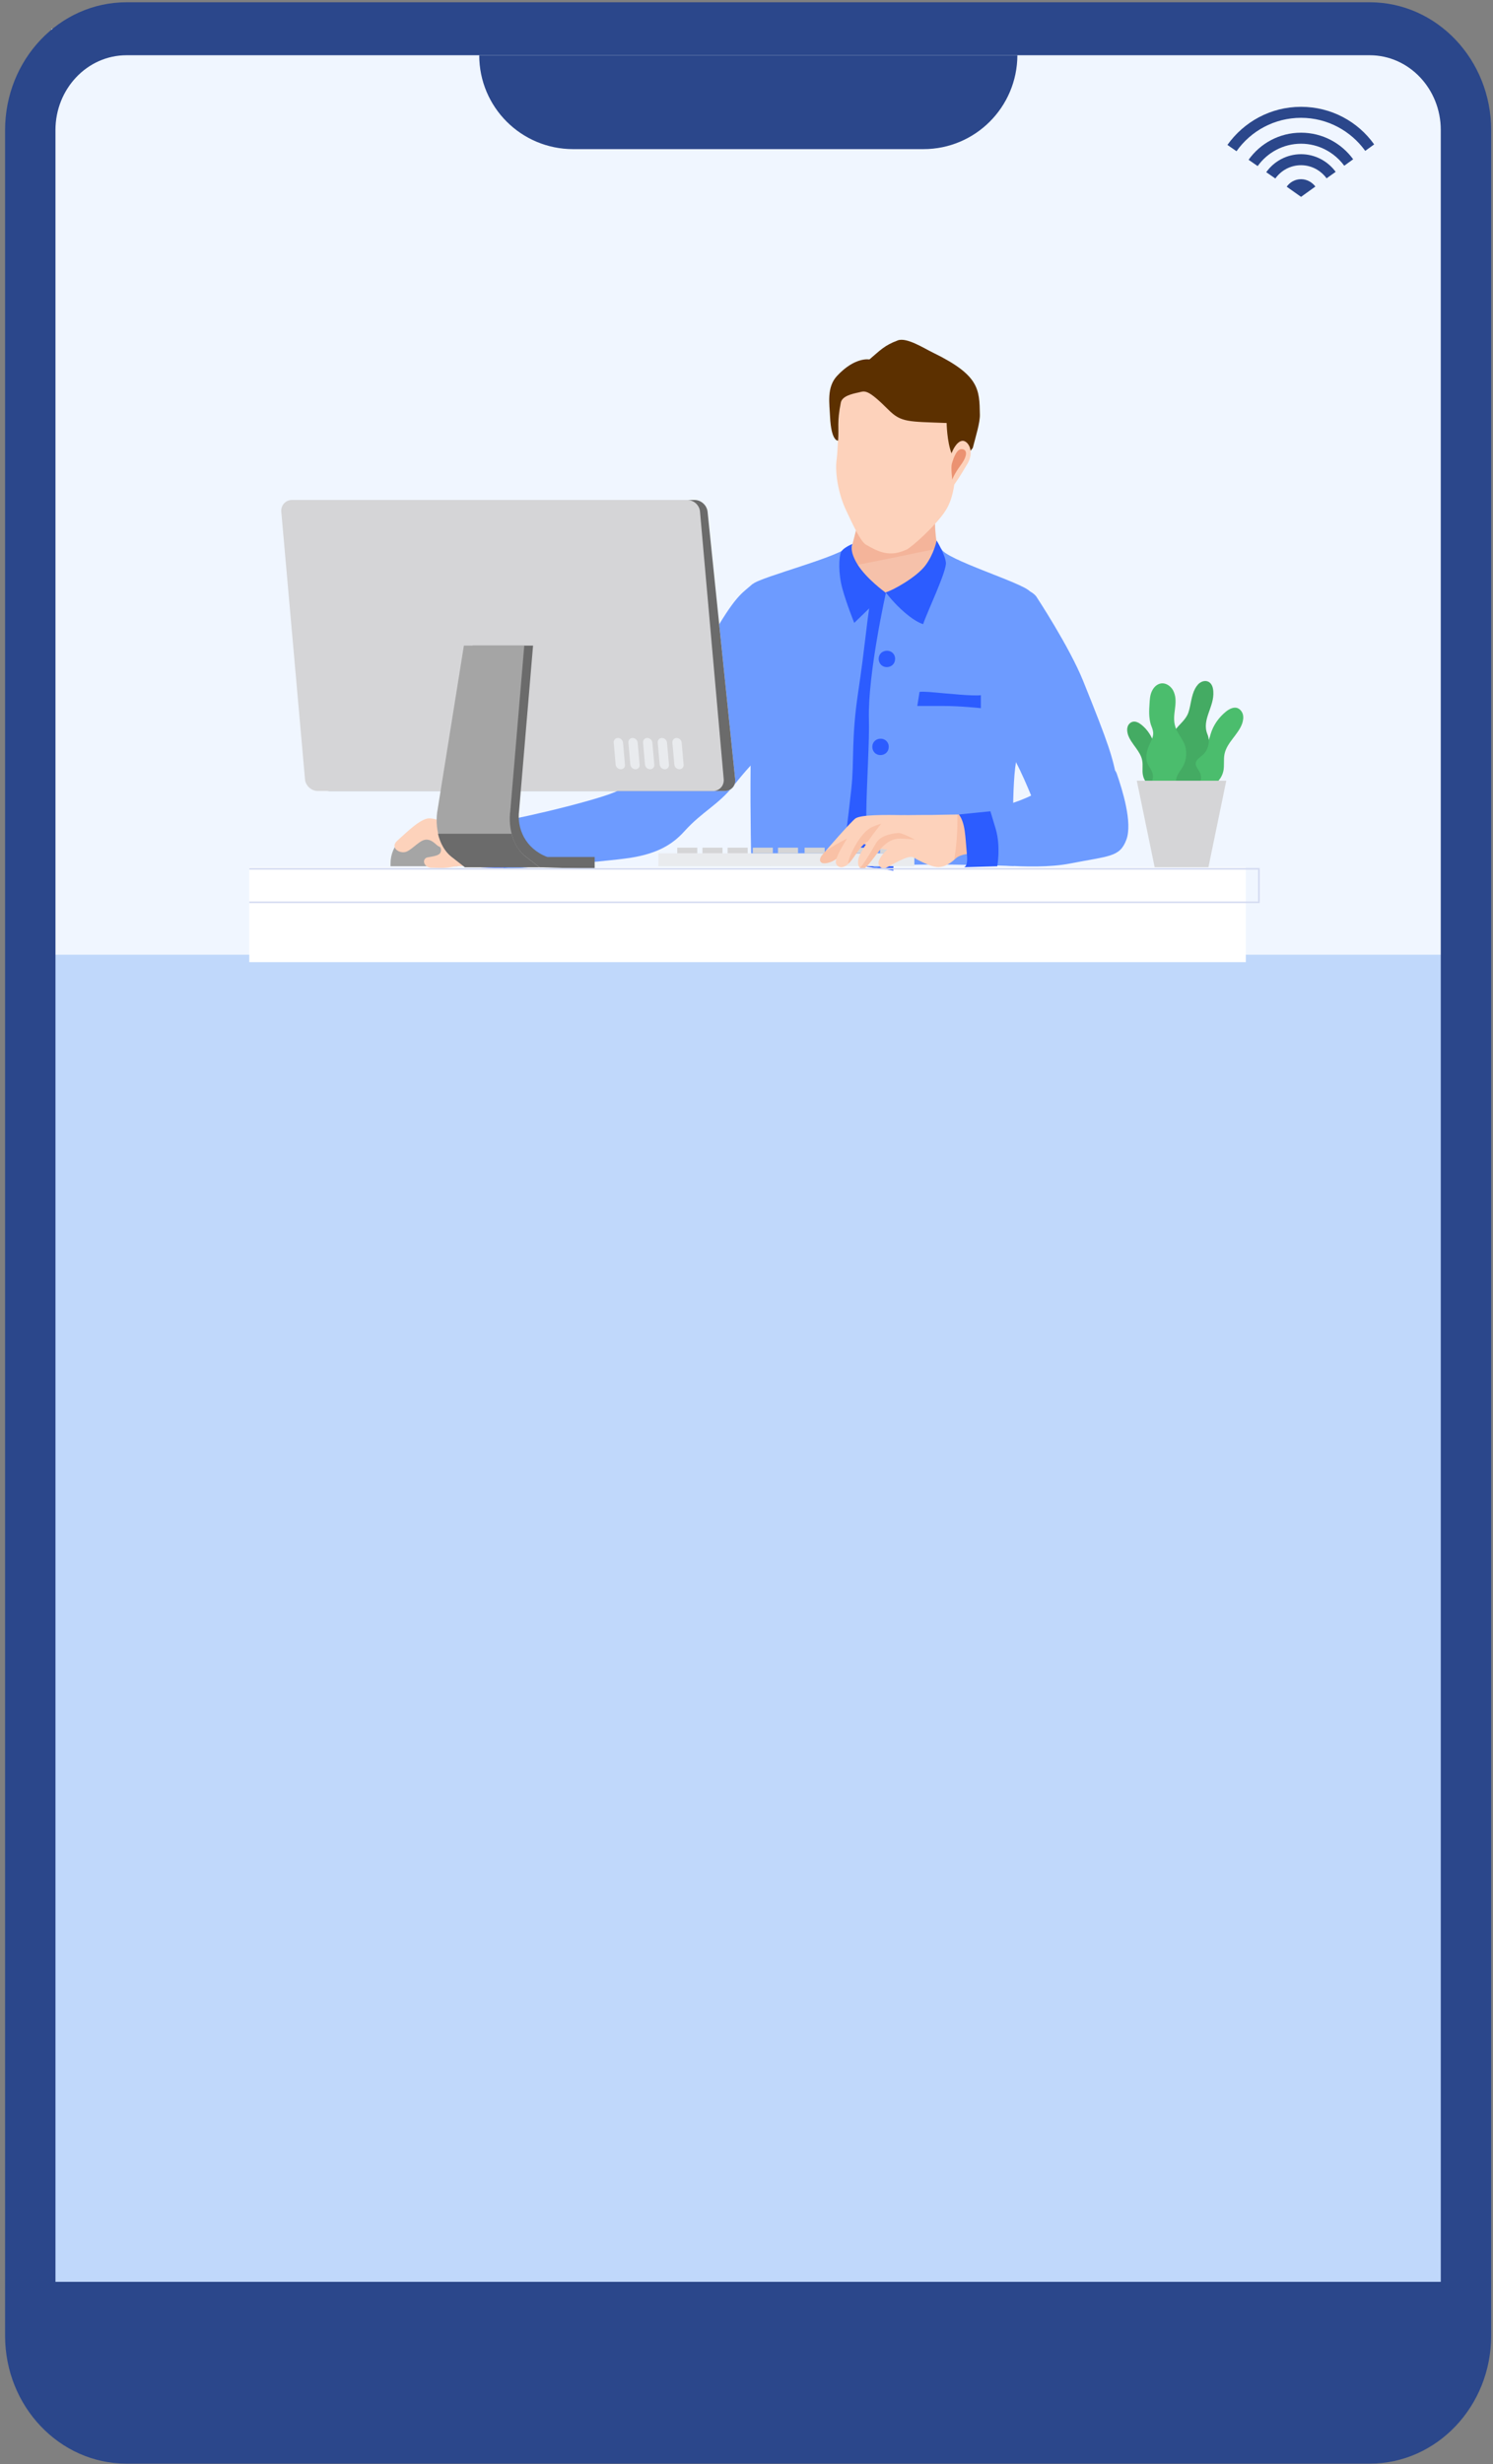 <svg width="260" height="429" viewBox="0 0 260 429" fill="none" xmlns="http://www.w3.org/2000/svg">
<rect x="0" y="0" width="260" height="429" fill="#808080" stroke="none"/>
<path d="M255.292 22.19V407.143C255.292 416.64 247.587 424.31 238.084 424.31H22.451C12.949 424.31 5.243 416.609 5.243 407.143V22.19C5.243 12.693 12.949 4.992 22.451 4.992H238.084C247.617 5.023 255.292 12.693 255.292 22.19Z" fill="#C0D8FB"/>
<path d="M250.937 5.022H8.958V166.224H250.937V5.022Z" fill="#F0F6FF"/>
<path d="M160.816 25.964H99.812C90.766 25.964 83.456 18.659 83.456 9.619H177.172C177.141 18.659 169.832 25.964 160.816 25.964Z" fill="#2B478B"/>
<path d="M238.541 428.936H22.024C10.359 428.936 0.887 418.953 0.887 406.686V22.646C0.887 10.38 10.359 0.396 22.024 0.396H238.541C250.206 0.396 259.678 10.38 259.678 22.646V406.686C259.678 418.953 250.206 428.936 238.541 428.936ZM22.024 9.619C15.202 9.619 9.659 15.463 9.659 22.646V406.686C9.659 413.869 15.202 419.714 22.024 419.714H238.541C245.363 419.714 250.906 413.869 250.906 406.686V22.646C250.906 15.463 245.363 9.619 238.541 9.619H22.024Z" fill="#2B478B"/>
<path d="M237.415 424.188H16.451C10.147 424.188 5 419.074 5 412.773V397.28H255.567V406.046C255.567 416.061 247.435 424.188 237.415 424.188Z" fill="#2B478B"/>
<path d="M229.069 32.478L226.572 34.274L224.074 32.508C224.623 31.717 225.536 31.2 226.572 31.2C227.577 31.2 228.491 31.717 229.069 32.478Z" fill="#2B478B"/>
<path d="M226.572 26.847C224.075 26.847 221.851 28.095 220.511 29.982L222.095 31.078C223.1 29.678 224.714 28.765 226.572 28.765C228.4 28.765 230.014 29.678 231.019 31.047L232.603 29.921C231.232 28.064 229.039 26.847 226.572 26.847Z" fill="#2B478B"/>
<path d="M226.572 18.598C221.272 18.598 216.612 21.215 213.749 25.233L215.333 26.329C217.831 22.798 221.942 20.515 226.572 20.515C231.171 20.515 235.252 22.798 237.749 26.268L239.303 25.142C236.47 21.154 231.81 18.598 226.572 18.598Z" fill="#2B478B"/>
<path d="M226.572 23.103C222.795 23.103 219.475 24.96 217.435 27.821L219.019 28.917C220.694 26.573 223.465 25.021 226.572 25.021C229.648 25.021 232.389 26.543 234.095 28.856L235.648 27.73C233.607 24.929 230.288 23.103 226.572 23.103Z" fill="#2B478B"/>
<g clip-path="url(#clip0_14664_22)">
<path d="M216.956 150.992H43.408V167.542H216.956V150.992Z" fill="white"/>
<path d="M135.481 128.146C135.481 128.146 133.098 130.571 130.714 133.294C129.692 134.4 128.713 135.591 127.862 136.655C125.01 140.228 122.328 141.249 119.178 144.738C117.22 146.908 114.666 148.567 109.898 149.333C105.131 150.099 87.678 151.332 87.678 151.332C87.678 151.332 87.252 149.035 87.55 148.269C87.635 148.056 87.422 147.631 87.124 147.035C86.358 145.504 85.081 143.164 87.55 142.866C90.913 142.483 107.302 138.527 108.068 137.335C108.834 136.144 113.261 130.656 115.645 125.678C118.029 120.7 121.604 114.617 125.265 108.66C128.458 103.427 129.394 103.172 131.097 101.641L133.098 113.808L135.481 128.146Z" fill="#6D9BFF"/>
<path d="M79.675 150.822H68.012V150.311C68.012 147.121 70.609 144.483 73.844 144.483C77.036 144.483 79.675 147.078 79.675 150.311V150.822Z" fill="#A5A5A5"/>
<path d="M80.059 144.185C79.122 143.845 76.27 142.483 74.738 142.483C73.205 142.483 70.651 145.079 69.204 146.355C67.757 147.631 69.757 148.822 70.907 148.227C72.099 147.631 73.205 146.142 74.312 146.185C75.419 146.227 75.93 147.206 76.526 147.419C76.824 147.504 76.994 148.355 76.441 148.737C75.844 149.163 74.525 149.163 74.184 149.376C73.461 149.844 73.929 151.077 75.163 151.077C76.398 151.077 77.419 151.205 78.909 150.907C80.357 150.609 82.187 151.035 83.294 150.567C84.443 150.099 87.636 151.248 87.636 151.248L85.337 144.994C85.337 145.079 81.889 144.908 80.059 144.185Z" fill="#FDD2BB"/>
<path d="M80.91 144.185C81.166 145.121 81.761 145.759 82.23 147.206C83.294 150.311 81.932 150.907 81.932 150.907C81.932 150.907 87.891 151.332 88.955 150.907C88.955 150.907 90.403 149.29 88.955 146.1C87.508 142.909 87.508 142.909 87.508 142.909C87.508 142.909 86.614 142.909 83.975 143.292C81.804 143.589 80.91 144.185 80.91 144.185Z" fill="#2C5CFF"/>
<path d="M164.173 80.709C164.173 80.709 162.981 84.198 162.853 87.219C162.725 90.239 162.725 94.409 163.619 96.025C164.513 97.642 173.835 103.088 173.835 103.088C173.835 103.088 163.236 105.3 152.764 104.662C142.293 104.023 140.037 99.599 140.037 99.599C140.037 99.599 147.997 96.493 148.21 95.685C148.423 94.876 149.955 88.878 149.955 88.878L164.173 80.709Z" fill="#F6C1AA"/>
<path opacity="0.28" d="M163.406 95.472C162.768 93.6 162.768 89.941 162.853 87.219C162.981 84.198 164.173 80.709 164.173 80.709L149.997 88.793C149.997 88.793 148.465 94.834 148.252 95.6C148.039 96.408 140.079 99.514 140.079 99.514C140.079 99.514 140.164 99.684 140.377 99.939C148.082 98.663 155.744 97.089 163.406 95.472Z" fill="#EB9271"/>
<path d="M145.699 79.986C146.04 77.476 146.125 68.329 146.125 68.329L158.342 64.032L169.026 69.988C169.026 69.988 166.472 78.072 166.43 80.624C166.387 83.177 166.217 86.581 164.599 89.005C163.024 91.43 158.853 95.217 157.874 95.685C154.936 97.046 153.021 96.11 150.807 94.834C149.871 94.281 148.594 91.516 147.359 88.878C146.082 86.24 145.359 82.496 145.699 79.986Z" fill="#FDD2BB"/>
<path d="M164.854 73.647C164.854 73.647 164.897 76.923 165.748 79.05C165.918 79.475 165.791 80.752 165.62 82.283C166.046 81.773 166.514 81.305 166.94 80.837C167.834 79.901 168.643 78.965 169.409 77.986C169.877 76.114 170.686 73.604 170.643 72.158C170.558 67.776 170.558 65.351 162.555 61.437C161.023 60.713 157.916 58.671 156.341 59.267C153.957 60.16 153.276 61.011 151.403 62.585C151.403 62.585 148.891 62.075 145.741 65.478C143.911 67.478 144.464 70.371 144.549 72.541C144.762 76.965 145.954 76.71 145.954 76.71C146.124 74.455 145.741 73.519 146.422 70.116C146.635 68.967 148.338 68.584 149.53 68.329C150.637 68.073 151.02 67.648 154.723 71.349C156.937 73.562 158.128 73.392 164.854 73.647Z" fill="#5C3000"/>
<path d="M165.153 80.539C165.748 78.327 166.685 76.71 167.707 76.752C168.686 76.838 169.707 78.667 168.473 80.752C167.238 82.836 166.43 84.113 165.748 84.921C165.067 85.814 164.769 81.943 165.153 80.539Z" fill="#FDD2BB"/>
<path d="M165.748 80.794C166.089 79.603 166.642 78.114 167.536 78.199C168.43 78.284 168.558 79.263 167.323 80.964C166.089 82.624 165.833 83.517 165.833 83.517C165.833 83.517 165.578 81.475 165.748 80.794Z" fill="#EB9271"/>
<path d="M155.063 125.508C153.743 133.251 153.147 152.269 149.87 150.822C148.082 150.014 142.548 150.056 137.865 150.227C134.034 150.397 130.842 150.652 130.842 150.652C130.842 150.652 130.629 142.058 130.714 133.294C130.757 129.082 130.842 124.87 131.097 121.509C131.182 120.403 131.225 119.339 131.267 118.318C131.565 108.491 129.948 102.79 131.097 101.683C132.374 100.45 147.23 96.706 147.954 94.919L149.061 100.152C151.785 104.491 155.318 103.173 155.318 103.173C155.318 103.173 156.382 117.765 155.063 125.508Z" fill="#6D9BFF"/>
<path d="M151.572 104.619C150.848 108.916 150.678 112.277 149.444 120.53C148.209 128.784 148.805 132.188 148.252 137.378C147.698 142.568 146.677 150.269 146.677 150.269L155.573 151.588C155.573 151.588 155.871 136.697 156.34 126.231C156.808 115.765 158.553 106.448 158.553 106.448L159.745 100.067C159.745 100.067 156.467 103.555 153.062 103.215C149.614 102.789 151.572 104.619 151.572 104.619Z" fill="#2C5CFF"/>
<path d="M178.177 110.788C177.837 113.979 179.327 117.935 178.646 122.402C178.177 125.38 177.581 128.997 176.943 132.613C176.049 137.761 176.56 150.779 176.56 150.779C176.56 150.779 156.255 150.056 152.807 151.035C149.402 151.971 151.53 133.081 151.317 125.21C151.104 117.34 154.297 103.13 154.297 103.13C154.297 103.13 156.936 103.13 160.98 99.982C163.492 98.067 163.917 95.514 163.917 95.514C164.386 97.344 178.22 101.513 179.327 102.96C179.497 103.172 179.625 103.598 179.71 104.151C179.838 105.555 178.475 107.81 178.177 110.788Z" fill="#6D9BFF"/>
<path d="M154.254 103.13C155.488 102.789 159.617 100.492 161.15 98.45C162.682 96.408 163.108 94.11 163.108 94.11C163.108 94.11 164.555 96.45 164.725 97.939C164.895 99.428 161.405 106.661 160.766 108.66C160.766 108.66 159.66 108.448 157.616 106.703C155.573 104.959 154.254 103.13 154.254 103.13Z" fill="#2C5CFF"/>
<path d="M148.465 94.706C148.465 94.706 147.784 95.727 149.316 98.237C150.849 100.747 154.211 103.172 154.211 103.172L148.763 108.448C148.763 108.448 147.486 105.3 146.72 102.577C145.953 99.854 146.081 96.961 146.464 96.11C146.89 95.302 148.465 94.706 148.465 94.706Z" fill="#2C5CFF"/>
<path d="M155.871 114.83C155.828 115.638 155.147 116.191 154.339 116.148C153.53 116.106 152.976 115.425 153.019 114.617C153.062 113.808 153.743 113.255 154.551 113.298C155.36 113.34 155.956 114.021 155.871 114.83Z" fill="#2C5CFF"/>
<path d="M154.765 130.146C154.722 130.954 154.041 131.507 153.232 131.465C152.424 131.422 151.87 130.741 151.913 129.933C151.955 129.125 152.636 128.572 153.445 128.614C154.254 128.657 154.85 129.337 154.765 130.146Z" fill="#2C5CFF"/>
<path d="M153.657 145.419C153.615 146.227 152.934 146.78 152.125 146.738C151.316 146.695 150.763 146.015 150.805 145.206C150.848 144.398 151.529 143.845 152.338 143.887C153.147 143.972 153.743 144.653 153.657 145.419Z" fill="#2C5CFF"/>
<path d="M161.916 120.488C165.449 120.785 169.323 121.211 170.812 121.041V123.296C170.812 123.296 167.279 122.913 164.172 122.913C159.745 122.913 159.745 122.913 159.745 122.913L160.128 120.488C160.128 120.488 160.085 120.36 161.916 120.488Z" fill="#2C5CFF"/>
<path d="M134.162 148.567H114.666V150.822H134.162V148.567Z" fill="#E9EBEE"/>
<path d="M159.235 148.567H134.12V150.822H159.235V148.567Z" fill="#E9EBEE"/>
<path d="M135.482 147.588V148.567H136.674H138.972V147.588H136.674H135.482Z" fill="#D5D5D7"/>
<path d="M131.097 147.588V148.567H132.289H134.587V147.588H132.289H131.097Z" fill="#D5D5D7"/>
<path d="M126.712 147.588V148.567H127.904H130.203V147.588H127.904H126.712Z" fill="#D5D5D7"/>
<path d="M122.328 147.588V148.567H123.52H125.818V147.588H123.52H122.328Z" fill="#D5D5D7"/>
<path d="M154.509 147.588H153.275V148.567H154.509H156.765V147.588H154.509Z" fill="#D5D5D7"/>
<path d="M148.89 147.588V148.567H150.125H152.381V147.588H150.125H148.89Z" fill="#D5D5D7"/>
<path d="M144.506 147.588V148.567H145.74H147.996V147.588H145.74H144.506Z" fill="#D5D5D7"/>
<path d="M140.121 147.588V148.567H141.356H143.612V147.588H141.356H140.121Z" fill="#D5D5D7"/>
<path d="M117.943 147.588V148.567H119.135H121.434V147.588H119.135H117.943Z" fill="#D5D5D7"/>
<path d="M120.966 87.048H52.134C51.027 87.048 50.175 87.942 50.303 89.09L55.113 135.676C55.241 136.782 56.22 137.718 57.37 137.718H126.201C127.308 137.718 128.159 136.825 128.032 135.676L123.222 89.09C123.094 87.942 122.072 87.048 120.966 87.048Z" fill="#FAFCFF"/>
<path d="M120.966 87.048H52.134C51.027 87.048 50.175 87.942 50.303 89.09L55.113 135.676C55.241 136.782 56.22 137.718 57.37 137.718H126.201C127.308 137.718 128.159 136.825 128.032 135.676L123.222 89.09C123.094 87.942 122.072 87.048 120.966 87.048Z" fill="#6B6B6B"/>
<path d="M119.689 87.048H50.858C49.751 87.048 48.899 87.942 48.984 89.091L53.114 135.676C53.199 136.783 54.22 137.719 55.327 137.719H124.159C125.266 137.719 126.117 136.825 126.032 135.676L121.903 89.091C121.818 87.942 120.796 87.048 119.689 87.048Z" fill="#D5D5D7"/>
<path d="M108.111 133.932C107.685 133.932 107.26 133.592 107.217 133.124L106.877 129.295C106.834 128.869 107.175 128.486 107.6 128.486C108.026 128.486 108.452 128.827 108.494 129.295L108.835 133.124C108.877 133.592 108.579 133.932 108.111 133.932Z" fill="#E9EBEE"/>
<path d="M110.665 133.932C110.239 133.932 109.813 133.591 109.771 133.123L109.43 129.294C109.388 128.869 109.728 128.486 110.154 128.486C110.579 128.486 111.005 128.826 111.048 129.294L111.388 133.123C111.431 133.591 111.133 133.932 110.665 133.932Z" fill="#E9EBEE"/>
<path d="M113.219 133.932C112.793 133.932 112.368 133.591 112.325 133.123L111.984 129.294C111.942 128.869 112.282 128.486 112.708 128.486C113.134 128.486 113.559 128.826 113.602 129.294L113.943 133.123C113.985 133.591 113.645 133.932 113.219 133.932Z" fill="#E9EBEE"/>
<path d="M115.773 133.932C115.347 133.932 114.922 133.591 114.879 133.123L114.539 129.294C114.496 128.869 114.837 128.486 115.262 128.486C115.688 128.486 116.114 128.826 116.156 129.294L116.497 133.123C116.539 133.591 116.199 133.932 115.773 133.932Z" fill="#E9EBEE"/>
<path d="M118.327 133.932C117.901 133.932 117.476 133.591 117.433 133.123L117.092 129.294C117.05 128.869 117.39 128.486 117.816 128.486C118.242 128.486 118.667 128.826 118.71 129.294L119.051 133.123C119.093 133.591 118.753 133.932 118.327 133.932Z" fill="#E9EBEE"/>
<path d="M103.556 149.205H93.978V150.992L103.556 151.29V149.205Z" fill="#6B6B6B"/>
<path d="M90.403 141.122L92.829 112.405H82.315L77.76 140.824C77.121 144.1 78.143 147.589 80.186 149.163L82.528 150.992H95.511L95.298 149.205C91.509 147.759 89.977 144.27 90.403 141.122Z" fill="#6B6B6B"/>
<path d="M88.87 141.122L91.296 112.405H80.782L76.227 140.825C75.589 144.101 76.61 147.589 78.653 149.163L80.995 150.993H93.978L91.381 148.993C89.466 147.504 88.444 144.271 88.87 141.122Z" fill="#A5A5A5"/>
<path d="M89.083 145.164H76.27C76.653 146.823 77.504 148.312 78.611 149.163L80.952 150.992H93.935L91.339 148.993C90.317 148.142 89.508 146.78 89.083 145.164Z" fill="#6B6B6B"/>
<path d="M196.013 144.568C196.013 144.568 192.054 142.399 188.862 140.952C185.669 139.506 181.029 142.101 181.029 142.101C181.029 142.101 180.476 140.612 179.667 138.74C178.858 136.783 177.837 134.4 176.9 132.656C176.39 131.635 175.921 130.869 175.538 130.486C173.921 128.784 174.091 126.785 173.623 125.806C173.623 125.764 173.58 125.721 173.58 125.679C173.24 124.402 174.133 119.212 175.113 114.489C176.134 109.597 177.496 101.981 177.496 101.981C177.965 102.407 179.582 102.79 180.433 103.811C180.433 103.811 186.223 112.575 188.649 118.616C193.076 129.593 193.8 131.848 194.523 135.889C195.332 139.888 196.013 144.568 196.013 144.568Z" fill="#6D9BFF"/>
<path d="M146.422 146.823C149.827 146.142 152.339 147.802 154.467 147.929C156.596 148.057 164.215 147.249 164.215 147.249L162.513 143.335C162.513 143.335 153.829 143.164 150.892 144.143C147.954 145.121 146.422 146.823 146.422 146.823Z" fill="#FDD2BB"/>
<path d="M164.258 142.782C164.258 142.782 159.746 141.973 157.575 141.931C153.914 141.846 149.785 141.846 148.933 142.526C148.082 143.207 143.698 148.185 143.102 148.993C142.506 149.801 142.804 150.737 144.634 150.099C146.464 149.461 149.487 145.972 151.317 145.164C153.148 144.356 156.553 145.036 156.553 145.036L163.321 144.398L164.258 142.782Z" fill="#FDD2BB"/>
<path opacity="0.28" d="M158.937 142.017C153.531 143.336 148.253 145.123 143.698 148.228C143.4 148.569 143.187 148.866 143.059 148.994C142.463 149.802 142.761 150.738 144.592 150.1C146.422 149.462 149.444 145.973 151.275 145.165C153.105 144.357 156.511 145.037 156.511 145.037L163.279 144.399L164.215 142.783C164.258 142.783 161.236 142.272 158.937 142.017Z" fill="#EB9271"/>
<path d="M159.746 142.952C159.746 142.952 153.446 142.526 151.828 142.356C150.168 142.186 148.891 143.547 147.997 145.164C147.061 146.781 145.188 149.589 145.613 150.397C145.997 151.248 147.061 151.163 147.912 150.227C148.806 149.291 149.955 146.951 151.19 146.483C152.424 146.015 156.596 145.036 156.596 145.036L159.746 142.952Z" fill="#FDD2BB"/>
<path opacity="0.28" d="M151.914 143.973C149.317 145.079 147.019 151.12 147.913 150.227C148.806 149.291 149.956 146.951 151.19 146.483C152.425 146.015 156.596 145.036 156.596 145.036L159.789 142.909C159.789 142.909 158.214 142.781 156.426 142.654C154.851 142.952 153.361 143.377 151.914 143.973Z" fill="#EB9271"/>
<path d="M170.813 148.568C170.813 148.568 167.578 148.355 166.429 149.461C165.28 150.567 164.13 151.078 163.066 150.95C161.959 150.822 160.001 149.844 159.107 149.291C158.213 148.738 155.319 150.61 154.425 151.035C153.488 151.503 152.68 150.695 153.105 149.716C153.573 148.738 154.51 147.802 155.276 147.419C156.042 147.036 159.32 146.228 159.32 146.228H159.278H159.235C158.852 146.185 157.362 146.015 156.383 146.057C155.276 146.142 154.127 146.823 153.063 148.185C152.041 149.546 150.934 151.078 150.338 151.333C150.168 151.418 149.955 151.375 149.785 151.163C149.402 150.78 149.232 149.929 149.742 148.823C150.509 147.206 152.467 144.653 153.488 143.377C154.51 142.101 156.042 141.973 157.532 141.931C158.98 141.888 162.385 141.888 162.385 141.888C162.385 141.888 166.131 141.803 168.217 141.803C169.494 141.846 170.813 148.568 170.813 148.568Z" fill="#FDD2BB"/>
<path opacity="0.28" d="M168.259 141.845C167.791 141.845 167.28 141.845 166.727 141.845C166.77 144.483 166.599 147.121 166.174 149.716C166.259 149.631 166.344 149.546 166.472 149.461C167.621 148.355 170.856 148.567 170.856 148.567C170.856 148.567 169.494 141.845 168.259 141.845Z" fill="#EB9271"/>
<path opacity="0.28" d="M159.32 146.185H159.278H159.235C158.852 146.142 157.362 145.972 156.383 146.015C155.277 146.1 154.127 146.78 153.063 148.142C152.041 149.503 150.935 151.035 150.339 151.29C150.168 151.375 149.956 151.333 149.785 151.12C150.892 149.759 152.041 147.674 152.595 146.738C153.446 145.291 155.915 145.036 156.554 145.036C157.149 145.036 159.32 146.185 159.32 146.185Z" fill="#EB9271"/>
<path d="M183.711 136.059C183.711 136.059 180.519 138.527 176.091 139.888C171.239 141.377 168.259 141.845 168.259 141.845C168.259 141.845 168.6 145.845 168.727 150.014C168.727 150.014 179.369 151.673 186.308 150.354C193.246 148.993 194.992 149.248 196.141 146.227C197.29 143.207 195.375 137.293 194.481 134.698C193.587 132.06 188.01 134.102 183.711 136.059Z" fill="#6D9BFF"/>
<path d="M166.982 141.803C168.132 143.335 168.089 145.632 168.387 148.823C168.6 151.035 167.834 150.993 167.834 150.993L173.666 150.822C173.666 150.822 174.304 147.461 173.41 144.356C172.474 141.25 172.474 141.25 172.474 141.25L166.982 141.803Z" fill="#2C5CFF"/>
<path d="M202.185 138.101C202.313 137.25 202.994 136.484 203.846 136.229C204.484 136.059 205.208 136.101 205.676 135.633C206.187 135.123 205.974 134.272 205.974 133.548C205.974 132.102 206.91 130.741 208.273 130.23C208.869 130.017 209.55 129.975 210.018 129.549C210.486 129.124 210.656 128.443 210.827 127.805C211.295 126.231 212.274 124.869 213.551 123.848C214.104 123.423 214.786 123.083 215.424 123.253C215.935 123.423 216.318 123.891 216.446 124.401C216.573 124.912 216.488 125.465 216.318 125.976C215.637 127.89 213.679 129.252 213.253 131.251C213.04 132.23 213.253 133.293 213.04 134.272C212.785 135.42 211.976 136.399 210.912 136.867C210.401 137.08 209.763 137.207 209.422 137.675C209.039 138.186 209.167 138.952 209.081 139.59C208.911 140.994 207.549 142.057 206.144 142.142C204.74 142.228 203.377 141.377 202.611 140.228C202.526 140.27 202.058 138.994 202.185 138.101Z" fill="#4BBD6D"/>
<path d="M208.698 136.74C209.209 136.101 209.294 135.208 208.953 134.485C208.698 133.974 208.187 133.464 208.23 132.911C208.272 132.272 208.953 131.889 209.464 131.421C210.443 130.571 210.784 129.039 210.273 127.848C209.209 125.295 211.507 123.083 211.294 120.36C211.252 119.764 211.082 119.084 210.528 118.743C210.103 118.488 209.549 118.531 209.124 118.786C208.698 118.999 208.4 119.424 208.144 119.849C207.421 121.211 207.421 122.657 206.953 124.061C206.484 125.38 205.378 126.061 204.611 127.167C204.015 128.018 203.845 129.209 204.186 130.188C204.356 130.698 204.654 131.166 204.526 131.677C204.399 132.272 203.845 132.613 203.462 133.081C202.653 134.059 202.738 135.633 203.547 136.612C204.356 137.59 205.761 138.016 206.995 137.803C207.038 137.803 208.187 137.335 208.698 136.74Z" fill="#44AB63"/>
<path d="M208.017 138.314C207.932 137.59 207.378 136.91 206.655 136.697C206.144 136.527 205.505 136.569 205.122 136.144C204.739 135.676 204.909 134.995 204.952 134.4C204.995 133.208 204.228 132.017 203.079 131.592C202.568 131.422 202.015 131.336 201.632 130.996C201.249 130.613 201.121 130.06 200.993 129.55C200.61 128.231 199.844 127.039 198.78 126.189C198.354 125.848 197.758 125.508 197.205 125.678C196.779 125.806 196.438 126.189 196.353 126.614C196.226 127.039 196.311 127.507 196.438 127.933C196.992 129.55 198.609 130.741 198.907 132.4C199.078 133.251 198.865 134.102 199.035 134.953C199.205 135.889 199.886 136.74 200.78 137.165C201.206 137.378 201.717 137.505 202.015 137.888C202.313 138.356 202.185 138.952 202.27 139.505C202.398 140.654 203.505 141.59 204.654 141.675C205.846 141.76 206.995 141.122 207.676 140.143C207.634 140.101 208.102 139.037 208.017 138.314Z" fill="#44AB63"/>
<path d="M200.695 134.57C200.525 133.974 200.057 133.506 199.844 132.953C199.418 131.974 199.674 130.826 200.099 129.805C200.44 129.081 200.866 128.316 200.823 127.55C200.78 127.039 200.568 126.571 200.397 126.103C200.057 124.955 200.099 123.721 200.184 122.53C200.227 121.806 200.27 121.041 200.568 120.402C200.865 119.722 201.419 119.126 202.143 118.998C203.122 118.828 204.101 119.594 204.441 120.53C204.824 121.466 204.739 122.487 204.611 123.466C204.484 124.444 204.356 125.465 204.654 126.444C204.952 127.55 205.761 128.401 206.229 129.464C206.782 130.741 206.655 132.315 205.974 133.506C205.633 134.102 205.122 134.655 204.909 135.335C204.484 136.739 205.378 138.228 205.548 139.675C205.676 140.611 205.463 141.632 204.824 142.313C203.42 143.929 201.078 142.823 200.568 140.994C200.312 140.058 200.014 138.867 200.142 137.888C200.27 136.782 201.036 135.718 200.695 134.57Z" fill="#4BBD6D"/>
<path d="M210.443 150.992H201.078L197.971 135.931H213.55L210.443 150.992Z" fill="#D5D5D7"/>
<path d="M219.234 151.268H38.748V157.096H219.234V151.268Z" stroke="#D4DBF1" stroke-width="0.283" stroke-miterlimit="10"/>
</g>
<defs>
<clipPath id="clip0_14664_22">
<rect width="180.913" height="108.36" fill="white" transform="translate(43.408 59.159)"/>
</clipPath>
</defs>
</svg>
